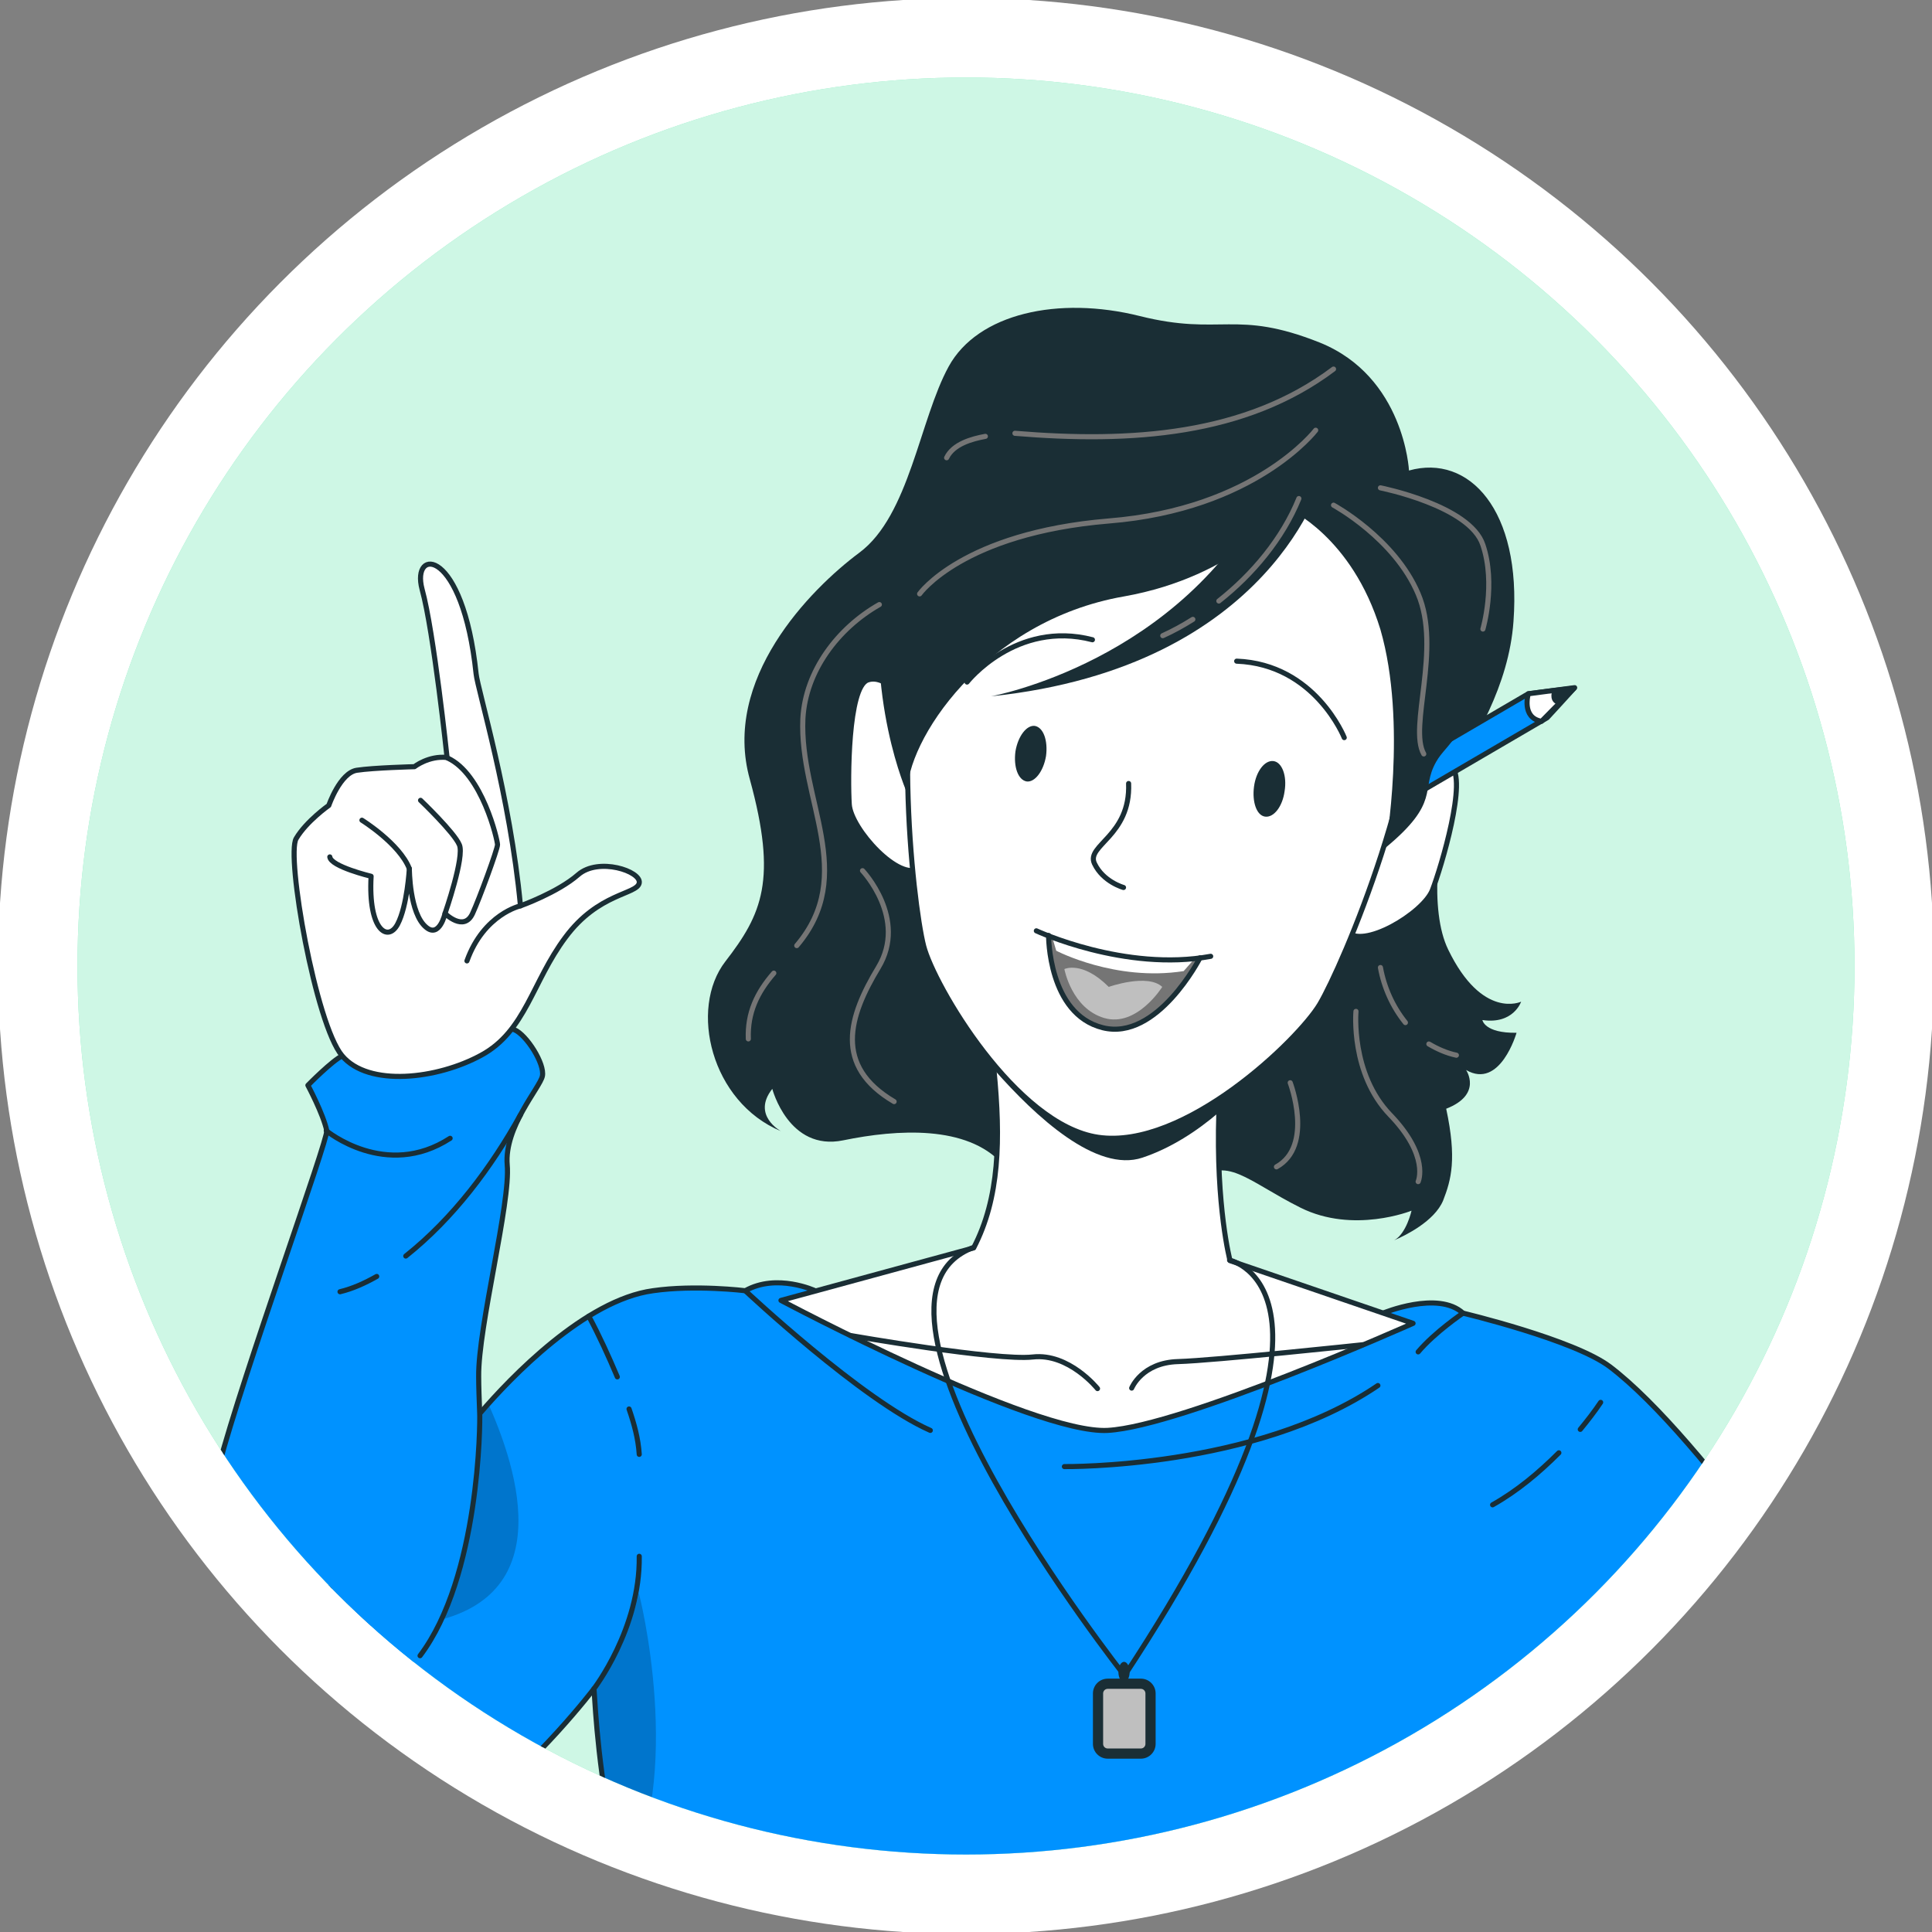<svg version="1.1" id="Layer_1" xmlns="http://www.w3.org/2000/svg" xmlns:xlink="http://www.w3.org/1999/xlink" x="0" y="0" viewBox="0 0 379 379" style="enable-background:new 0 0 379 379" xml:space="preserve"><rect x="0" y="0" width="379" height="379" fill="#808080" stroke="none"/><style>.st0{fill:#fff}.st6{opacity:.2;enable-background:new}.st7{fill:none;stroke:#1a2e35;stroke-linecap:round;stroke-linejoin:round;stroke-miterlimit:10}.st8{fill:#1a2e35}.st11,.st9{fill:#fff;stroke:#1a2e35;stroke-linecap:round;stroke-linejoin:round;stroke-miterlimit:10}.st11{fill:#0092ff}.st12{fill:#bfbfbf}.st13{fill:none;stroke:#757575;stroke-linecap:round;stroke-linejoin:round;stroke-miterlimit:10}</style><circle class="st0" cx="189.5" cy="189.5" r="189.9"/><defs><circle id="SVGID_1_" cx="189.5" cy="189.5" r="174.3"/></defs><clipPath id="SVGID_2_"><use xlink:href="#SVGID_1_" style="overflow:visible"/></clipPath><g style="clip-path:url(#SVGID_2_)"><path d="M487.1 10.5c-91-100.6-261.4-85.1-340.6-64C92.1-38.9 60.7 9.1 22.6 15-92.2 32.7-167.7 91.2-149.8 191-131.9 290.9-37 322.2 9.6 466.9c46.6 144.6 161.5 168.4 283.6 119.4 122-48.9 144-87 173-223.2 28.9-136.3 125.1-237.4 20.9-352.6z" style="fill:#5ae4a7"/><path d="M487.1 10.5c-91-100.6-261.4-85.1-340.6-64C92.1-38.9 60.7 9.1 22.6 15-92.2 32.7-167.7 91.2-149.8 191-131.9 290.9-37 322.2 9.6 466.9c46.6 144.6 161.5 168.4 283.6 119.4 122-48.9 144-87 173-223.2 28.9-136.3 125.1-237.4 20.9-352.6z" style="opacity:.7;fill:#fff;enable-background:new"/></g><defs><circle id="SVGID_3_" cx="189.5" cy="189.5" r="174.3"/></defs><clipPath id="SVGID_4_"><use xlink:href="#SVGID_3_" style="overflow:visible"/></clipPath><g style="clip-path:url(#SVGID_4_)"><path d="M297.7 391.4c8.2-10.2 13.1-39.3 13.1-39.3 10.8 7.7 18.1 18.5 18.1 18.5s11.2-1.3 26.8-6.7c14.9-5.1 25.3-12.6 25.3-12.6-17.5-25.7-47-69.4-65.2-83.2-7-5.3-28.8-10.5-28.8-10.5-4.9-4.5-15.7 0-15.7 0-58.2 14.8-111.4-4.4-111.4-4.4s-7.5-3.5-13.7 0c0 0-9.8-1.2-18.1 0-13.3 1.8-27.9 17-33.9 24-1.8 2.1-51.1 59.2-51.1 59.2s-1.7 23.3 1.9 26.4c28.9 24.8 71.5-31.5 71.5-31.5.3.1.9 49 23.7 74.6 0 0 16.2 7.4 79 1.6 62.4-5.8 78.5-16.1 78.5-16.1z" style="fill:#0092ff"/><path class="st6" d="M79.6 318.9c-9.7.9-14.7-1.5-16.6-5.6 13.9-16.1 30.2-35 31.2-36.1.5-.6 1-1.2 1.6-1.8 7.2 16.1 13.2 40.9-16.2 43.5zM122.4 369.9c-5.5-20.1-5.8-38.6-6-38.6 0 0 7-9.2 8.9-18.8.1 0 9.2 36.2-2.9 57.4zM323.5 363.8c-3.1-3.6-7.5-8-12.8-11.8 0 0 .7-23 7.1-30 5.2-5.5 10.7 23.6 5.7 41.8z"/><path class="st7" d="M297.7 391.4c8.2-10.2 13.1-39.3 13.1-39.3 10.8 7.7 18.1 18.5 18.1 18.5"/><path class="st7" d="M381 351.3c-17.5-25.7-47-69.4-65.2-83.2-7-5.3-28.8-10.5-28.8-10.5-4.9-4.5-15.7 0-15.7 0-58.2 14.8-111.4-4.4-111.4-4.4s-7.5-3.5-13.7 0c0 0-9.8-1.2-18.1 0-13.3 1.8-27.9 17-33.9 24-1.8 2.1-51.1 59.2-51.1 59.2s-1.7 23.3 1.9 26.4c28.9 24.8 71.5-31.5 71.5-31.5.3.1.9 49 23.7 74.6"/><path class="st8" d="M273.5 243.5c-.5.2-.8.3-.8.3.3-.1.5-.2.8-.3zM290.8 200.1c6.1.9 7.6-3.6 7.6-3.6s-7.6 3.6-14.3-10.2c-3.8-7.8-1.9-22.3.4-33.2 4.7-7.8 11.5-18.5 12.4-31.2 1.6-21.8-8.7-32.9-20.5-29.6 0 0-.9-18.4-17.5-25.1-16.6-6.6-19.3-1.2-35.3-5.2s-31.8-.5-37.5 9.9-7.7 29.2-17.5 36.5-27 24.9-21.5 44.5c5.4 19.7 2.4 26.4-4.8 35.7s-2.8 27.6 10.9 33.3c0 0-5.8-3.1-1.7-8.3 0 0 3.2 12.3 13.9 10.1s24.3-3 31.2 4.6 32.3 9.7 38 3.8c5.7-5.8 10.1-.4 20.5 4.8s21.8.6 21.8.6-1 4.5-3.4 5.8c2.1-.9 7.9-3.7 9.6-7.8 1.6-4.1 2.7-8.2.6-18 7.2-2.8 3.9-7.6 3.9-7.6 6.7 3.9 9.9-7.3 9.9-7.3-6.3.1-6.7-2.5-6.7-2.5z"/><path class="st9" d="M277.2 259.6s-45.3 20.2-59.9 21c-14.6.8-64.1-25.5-64.1-25.5l37.8-10.3c5.1-9.8 5.3-21.3 4-34.8-.4-4.2-.9-8.1-1.4-11.7-1.3-8.6-2.7-14.5-2.7-14.5l53.4 2.2c-1.1 3.4-2 6.9-2.7 10.3-1.6 7.5-2.3 15-2.5 22-.6 18.5 2.2 29 2.2 29l35.9 12.3z"/><path class="st9" d="M166.9 262s28.6 5 35.7 4.2c7.1-.8 12.7 6.2 12.7 6.2M267.3 263.8s-29.1 3.1-36.2 3.3c-7.1.2-9.1 5.2-9.1 5.2"/><path class="st8" d="M241.5 196.3c-1.6 7.5-2.3 15-2.5 22-4.1 3.5-9.2 6.9-14.9 8.8-9 3-20.9-8-29-17.2-.4-4.2-.9-8.1-1.4-11.7l47.8-1.9z"/><path class="st9" d="M178.5 138.8s-4.4-6.8-8.3-5.4c-3.9 1.4-3.9 19.7-3.6 24.4.3 4.8 9.9 15.4 13.9 12.5M275.1 153s6.2-5.2 9.5-2.8c3.4 2.4-1.9 20-3.6 24.4-1.7 4.5-13.9 11.9-16.9 8"/><path class="st9" d="M215.4 223.1c-16.2-2.4-32.2-29.8-34.2-37.5-2.2-8.6-6.9-51 2.3-74.2 10.4-26.1 32.1-37.1 53.3-34s38.8 19.9 41.2 47.9c2.2 24.9-14.6 64.1-19.1 71.7-4.1 6.9-26.5 28.6-43.5 26.1z"/><path class="st8" d="M252 155.2c-.4 3-2.1 5.2-3.8 5s-2.6-2.9-2.2-5.9c.4-3 2.1-5.2 3.8-5s2.7 2.9 2.2 5.9zM199.2 147.4c-.4 3 .5 5.6 2.2 5.9 1.6.2 3.3-2 3.8-5 .4-3-.5-5.6-2.2-5.9-1.6-.2-3.3 2-3.8 5z"/><path d="M235.4 187.9s-8.4 16.4-19.1 13.7c-10.5-2.6-10.6-17.6-10.6-18.1l1.5.6c2.3.9 7.1 2.5 13.1 3.4 5 .7 10.2.7 13 .5 1.3 0 2.1-.1 2.1-.1z" style="fill:#757575"/><path class="st9" d="M221.4 153.7c.4 10.3-8.4 12.1-6.7 15.7 1.7 3.6 5.7 4.7 5.7 4.7"/><path class="st7" d="M205.7 183.5s-.1 15.4 10.6 18.1c10.7 2.7 19.1-13.7 19.1-13.7M189.7 133.8s9.6-12.2 24.6-8.3M263.7 144.7s-5.7-14.4-21.1-15"/><path class="st11" d="m308.8 135-3 3.3-2.3 2.5-26.7 15.6 1.1-7.5 21.9-12.8 4.7-.6z"/><path class="st9" d="M302.4 141.5c-4-.7-2.6-5.4-2.6-5.4l9.1-1.2-6.5 6.6z"/><path class="st8" d="m308.8 135-3 3.3c-2-.5-1.4-2.5-1.3-2.7l4.3-.6zM252.7 99.8s-10.2 13.3-32.2 17.2c-27.6 4.8-42.9 28.7-42.5 38.7 0 0-8.5-18.7-4.7-44 5.5-36.7 39.7-47.1 64.6-44.6 24.9 2.6 36.9 27.5 36.9 27.5s18.7 14.5 16 32.9c-2.6 17.5-6.9 18-9.1 22-3.1 5.5 1 7.8-9.9 16.8 0 0 4.3-24.5-1-42.8-5.6-18.3-18.1-23.7-18.1-23.7z"/><path class="st8" d="M259.5 93.6s-9.7 37.2-65.1 43c0 0 37.3-6.7 54.5-40.8l10.6-2.2z"/><path class="st12" d="M217.5 193.6s7.6-2.7 10.5 0c0 0-5 8-11.4 6.1s-7.8-9.6-7.8-9.6 3.5-1.7 8.7 3.5z"/><path class="st0" d="m234.4 188-2.2 2.5c-13.4 2.1-25-4-25-4l-.8-2.7c2.3.9 7.9 2.8 13.8 3.7 5.1.7 11.4.7 14.2.5z"/><path class="st7" d="M203.3 182.6s17.4 8.1 34.2 5"/><path class="st13" d="M258.1 84.4s-11.8 15.5-40.6 17.8c-28.7 2.4-37.1 14.3-37.1 14.3M193.3 85.6c-2.7.5-6.3 1.5-7.6 4.2M261.6 72.4c-17.3 13-39.7 14.5-62.5 12.6M151.8 190.9c-3.3 3.8-5.2 7.8-5 12.9M172.5 118.6c-8.1 4.6-14.5 13-15 22.4-.7 16 10.7 30.5-1.2 44.5M169.2 170.8s8.9 9.4 3.1 19c-5.8 9.6-8.8 19.3 3.1 26.3M234 121.5c-1.9 1.2-3.9 2.3-5.9 3.2M254.8 97.8c-3.2 7.9-9.1 14.9-15.7 20.1M261.6 99.1s12 6.5 16.6 17.4c4.6 10.8-1.9 26.1 1.1 31.4M280.3 204.8c1.7 1 3.5 1.8 5.4 2.2M270.8 189.8c.7 3.9 2.4 7.7 4.9 10.8M266 198.4s-1.1 12.2 6.7 20.3c7.8 8.1 5.5 13.1 5.5 13.1M253.1 212.4s4.7 12.4-2.7 16.5M270.8 95.7s17.6 3.5 20.1 11.2c2.6 7.7 0 16.5 0 16.5"/><path class="st11" d="M45 362.8c-14.9-8.3-12-38-2.1-75.1 4.8-18.2 21.5-64.2 21.2-65.9-.7-3.3-3.7-8.9-3.7-8.9s4.8-4.9 6.8-5.8c8.7-3.7 25.8-8.4 33.7-5.1 2.4 1 6 6.7 5.5 9.1-.5 2.3-7.5 10-6.9 17.4.7 7.4-5.7 31.8-5.6 41.5 0 2 .1 4.5.2 7.2.1 1.7 0 32.1-11.7 47.6"/><path class="st9" d="M93.4 132.2c.3 3 6.7 24 8.7 45.5 0 0 7.3-2.6 11.3-6.1s12.4-.7 12 1.6-8 1.9-14.5 10.7c-6.5 8.7-7.8 18.4-16.5 23.1-8.6 4.7-22.1 6.3-27.3.1s-11-39.2-9-42.6c2-3.4 6.4-6.5 6.4-6.5s2.2-6.4 5.5-6.9 11.3-.7 11.3-.7 2.8-2.2 6.4-1.8c0 0-2.6-24.7-4.9-33-2.2-8.3 8-8.2 10.6 16.6z"/><path class="st7" d="M87.8 148.7c6.8 3.1 9.8 16.1 9.8 17s-3.6 10.7-4.9 13.5c-1.7 3.7-5.4 0-5.4 0s-1.1 4.9-3.7 2.7c-3.3-2.7-3.3-11.5-3.3-11.5s-.4 7.3-2.3 10.9c-1.9 3.6-5.8 1.2-5.2-9.4 0 0-7.9-1.9-8.1-3.8"/><path class="st7" d="M80.3 170.4c-1.9-4.9-9.3-9.5-9.3-9.5M87.3 179.2s3.9-11.2 2.8-13.5c-1-2.4-7.6-8.7-7.6-8.7M102.1 177.7s-7.2 1.6-10.5 10.8M64 221.8s11.7 9.7 24.3 1.5M73.9 250.4c-2.3 1.3-4.7 2.4-7.2 3M102.1 218.7C96.4 229 88.9 239 79.6 246.4M146.2 253.2s22.9 21.5 36.3 27.4M123.4 276.4c1 2.9 1.8 5.8 2 8.9M115.5 258.2c2.1 3.9 3.9 7.9 5.6 11.9M208.8 287.7s37.4.5 61.5-15.9M287 257.6s-5.5 3.7-8.8 7.6M305.8 285c-3.9 3.9-8.2 7.5-13 10.2M314 275.1c-1.2 1.8-2.6 3.6-4 5.3M116.5 331.3s9.1-11.8 8.9-26M310.8 352.1s-2-23.8 14.7-41.2"/><path class="st7" d="M328.8 324c.8.8-14.3 13.9-17.8 19.8M164.3 382.8s54.8 21.8 83.2 21.3"/><path class="st12" d="M225.7 342.1c0 1.1-.9 1.9-1.9 1.9h-6.5c-1.1 0-1.9-.9-1.9-1.9v-9.9c0-1.1.9-1.9 1.9-1.9h6.5c1.1 0 1.9.9 1.9 1.9v9.9z"/><path class="st8" d="M223.8 345h-6.5c-1.6 0-2.9-1.3-2.9-2.9v-9.9c0-1.6 1.3-2.9 2.9-2.9h6.5c1.6 0 2.9 1.3 2.9 2.9v9.9c0 1.6-1.3 2.9-2.9 2.9zm-6.5-13.7c-.5 0-.9.4-.9.9v9.9c0 .5.4.9.9.9h6.5c.5 0 .9-.4.9-.9v-9.9c0-.5-.4-.9-.9-.9h-6.5z"/><path class="st7" d="M241.2 247.2s29.1 6-20.6 81.5c0 0-57.9-73.4-29.6-84"/><path class="st8" d="M221.6 328c0 1.1-.5 2-1.1 2s-1.1-.9-1.1-2 .5-2 1.1-2 1.1.9 1.1 2z"/></g></svg>